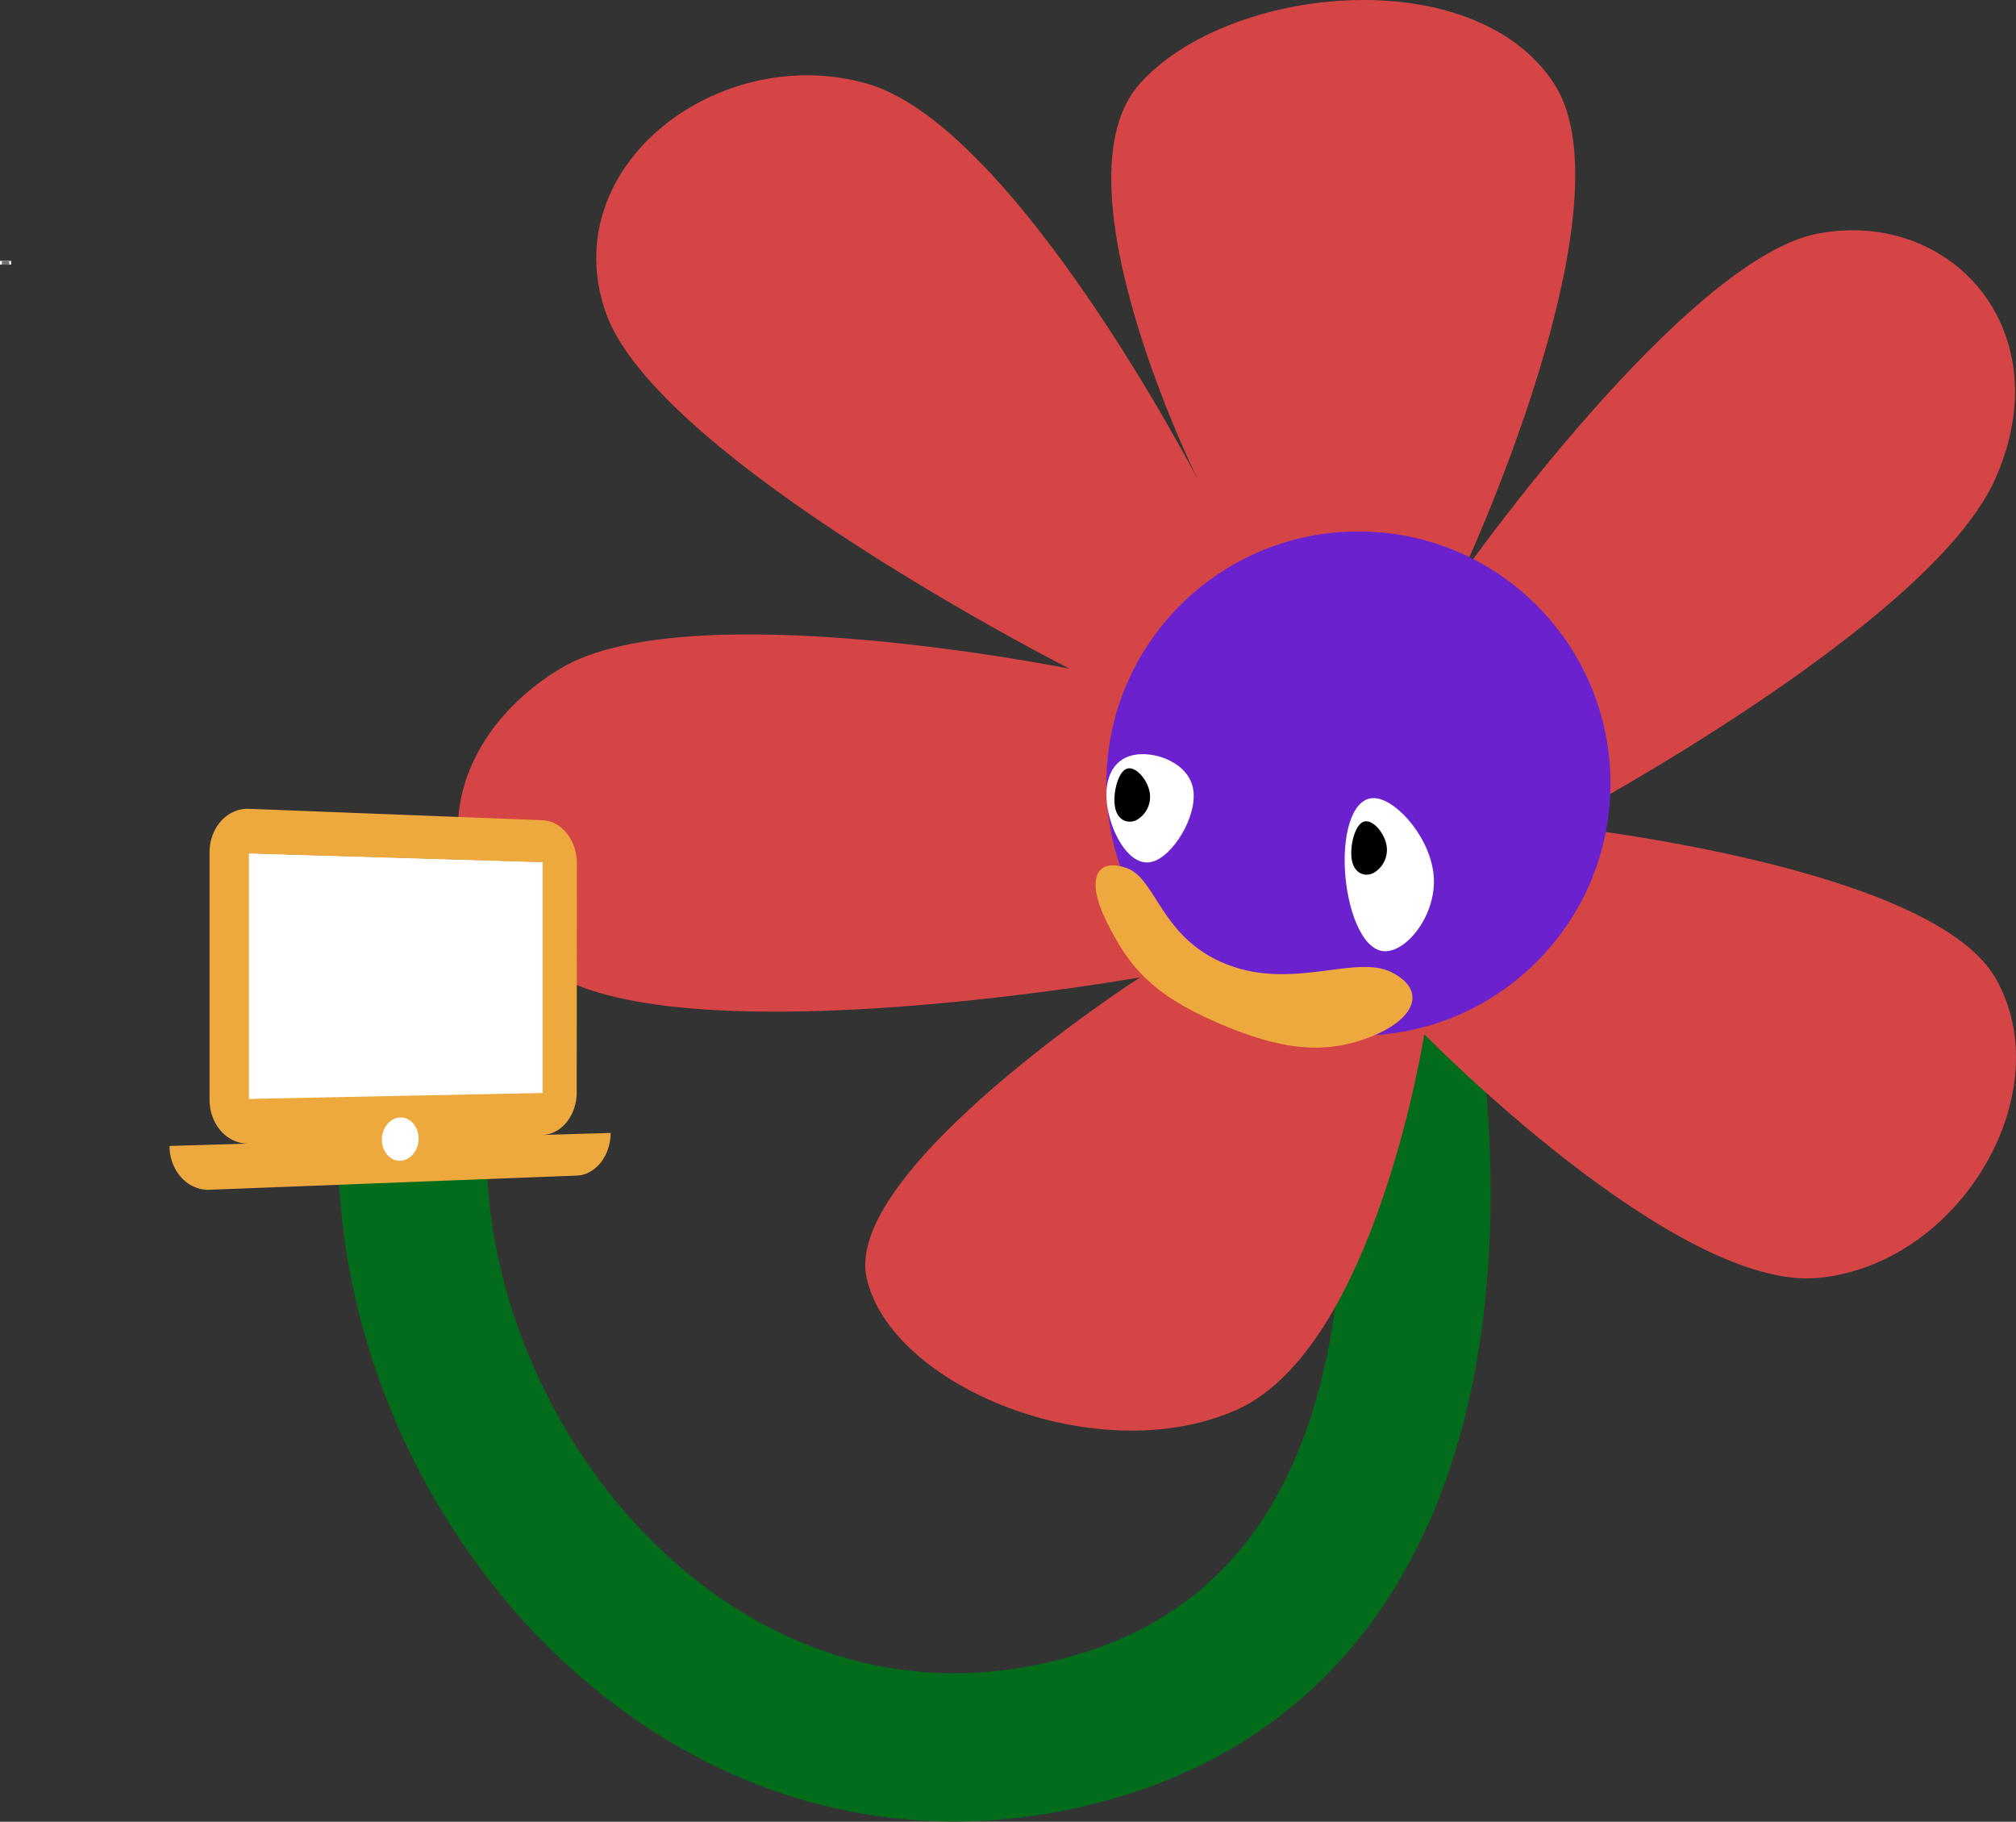 <svg xmlns="http://www.w3.org/2000/svg" width="543.954" height="491.439" viewBox="0 0 543.954 491.439">
  <rect x="0" y="0" width="543.954" height="491.439" fill="#333333" stroke="none"/>
  <g id="Group_21" data-name="Group 21" transform="translate(-1415 -1933.623)">
    <path id="Path_10" data-name="Path 10" d="M1668.422,1434.5c17.4,61.886,30,197.578-72.727,229.392s-186.443-63.5-186.443-155.029" transform="translate(117 734.858)" fill="none" stroke="#026c1a" stroke-width="40"/>
    <g id="Rectangle_10" data-name="Rectangle 10" transform="translate(1415 2004)" fill="#fff" stroke="#707070" stroke-width="1">
      <rect width="3" height="1" stroke="none"/>
      <rect x="0.5" y="0.5" width="2" fill="none"/>
    </g>
    <g id="Group_20" data-name="Group 20" transform="translate(1538.555 1933.623)">
      <path id="Path_1" data-name="Path 1" d="M270.487,279.809c24.033-26.7,90.062-33.2,111.72,0s-25.086,132.8-25.086,132.8,60.565-85.881,96.587-92.382,65.377,26.454,47.5,66.375-119,93.311-119,93.311,101.128,10.515,119,41.038-9,77.219-47.5,81.052-106.5-65.722-106.5-65.722-13.269,85.015-50.888,101.445S203.193,631.195,196.734,602s73.753-81.052,73.753-81.052-117.332,20.818-156.443,0-34.355-62.454,0-83.272,137.42,0,137.42,0-111.447-56.671-125.129-96.138,30.463-73,70.4-61.73S286.077,386.6,286.077,386.6,246.455,306.506,270.487,279.809Z" transform="translate(-86.466 -257.281)" fill="#d54545"/>
      <ellipse id="Ellipse_1" data-name="Ellipse 1" cx="68.01" cy="68.01" rx="68.01" ry="68.01" transform="translate(174.962 143.364)" fill="#6b22ce"/>
      <path id="Path_2" data-name="Path 2" d="M347.69,424.176c-5.777,1.271-8.1,7.076-6.875,14.28S346.82,454.266,352.6,453s12.551-12.417,11.325-19.622S353.467,422.905,347.69,424.176Z" transform="translate(-165.535 -220.463)" fill="#fff"/>
      <path id="Path_3" data-name="Path 3" d="M411.3,421.947c-6-.607-8.81,8.808-8.291,19.122s4.365,21.527,10.366,22.135,14.158-9.391,13.639-19.706S417.3,422.554,411.3,421.947Z" transform="translate(-163.691 -206.617)" fill="#fff"/>
      <path id="Path_4" data-name="Path 4" d="M7.612.2c8.471,1.41,12.3,17.069,31.118,20.879S72.5,12.306,82.883,15.441s8.41,11.454-2.629,18.179S57.582,41.5,38.73,36.956,12.624,25.976,4.844,15.441-.86-1.209,7.612.2Z" transform="matrix(0.985, 0.174, -0.174, 0.985, 172.973, 232.658)" fill="#eda93d"/>
      <path id="Path_5" data-name="Path 5" d="M347.728,426.012c-2.325,1.065-3.668,6.9-2.991,10.356s3.375,4.527,5.7,3.463a7.151,7.151,0,0,0,3.6-7.721C353.361,428.655,350.053,424.947,347.728,426.012Z" transform="translate(-167.427 -218.562)"/>
      <path id="Path_6" data-name="Path 6" d="M347.728,426.012c-2.325,1.065-3.668,6.9-2.991,10.356s3.375,4.527,5.7,3.463a7.151,7.151,0,0,0,3.6-7.721C353.361,428.655,350.053,424.947,347.728,426.012Z" transform="translate(-103.522 -204.267)"/>
    </g>
    <g id="Group_19" data-name="Group 19" transform="translate(1460.746 2150.982)">
      <path id="Rectangle_9" data-name="Rectangle 9" d="M0,0,79.794,2.381V84.815L0,87.731Z" transform="translate(21.127 12.79)" fill="#fff"/>
      <g id="Group_18" data-name="Group 18">
        <path id="Icon_material-laptop-mac" data-name="Icon material-laptop-mac" d="M100.663,88.812a7.932,7.932,0,0,0,3.6-1,9.764,9.764,0,0,0,2.921-2.5,12.106,12.106,0,0,0,1.961-3.627,13.577,13.577,0,0,0,.717-4.38l.046-61.795a13.526,13.526,0,0,0-.724-4.387A12.256,12.256,0,0,0,107.2,7.477a9.976,9.976,0,0,0-2.937-2.531,8.033,8.033,0,0,0-3.605-1.031L21.417.833a9.157,9.157,0,0,0-4.1.793A10.194,10.194,0,0,0,13.933,4.1a11.853,11.853,0,0,0-2.294,3.774,13.2,13.2,0,0,0-.844,4.685V79.321a13.268,13.268,0,0,0,.844,4.693,12,12,0,0,0,2.294,3.8,10.331,10.331,0,0,0,3.38,2.5,9.206,9.206,0,0,0,4.1.832L0,91.778A13.215,13.215,0,0,0,.858,96.5a11.933,11.933,0,0,0,2.331,3.8A10.357,10.357,0,0,0,6.624,102.8a9.37,9.37,0,0,0,4.171.8l99.111-3.824a7.866,7.866,0,0,0,3.552-1.021,9.84,9.84,0,0,0,2.893-2.511,12.184,12.184,0,0,0,1.947-3.618,13.513,13.513,0,0,0,.714-4.354ZM21.417,12.875l79.246,2.36V77.492L21.417,79.1Zm40.848,82.9a4.19,4.19,0,0,1-1.924-.4,4.814,4.814,0,0,1-1.58-1.2,5.8,5.8,0,0,1-1.07-1.827,6.585,6.585,0,0,1-.393-2.262,6.782,6.782,0,0,1,.393-2.285,6.25,6.25,0,0,1,1.07-1.89,5.24,5.24,0,0,1,1.58-1.3,4.355,4.355,0,0,1,1.924-.509,4.194,4.194,0,0,1,1.918.412,4.828,4.828,0,0,1,1.567,1.211,5.807,5.807,0,0,1,1.056,1.821,6.588,6.588,0,0,1,.388,2.246,6.784,6.784,0,0,1-.388,2.269,6.261,6.261,0,0,1-1.056,1.883,5.257,5.257,0,0,1-1.567,1.3A4.365,4.365,0,0,1,62.265,95.778Z" transform="translate(0 0)" fill="#eda93d"/>
      </g>
    </g>
  </g>
</svg>
